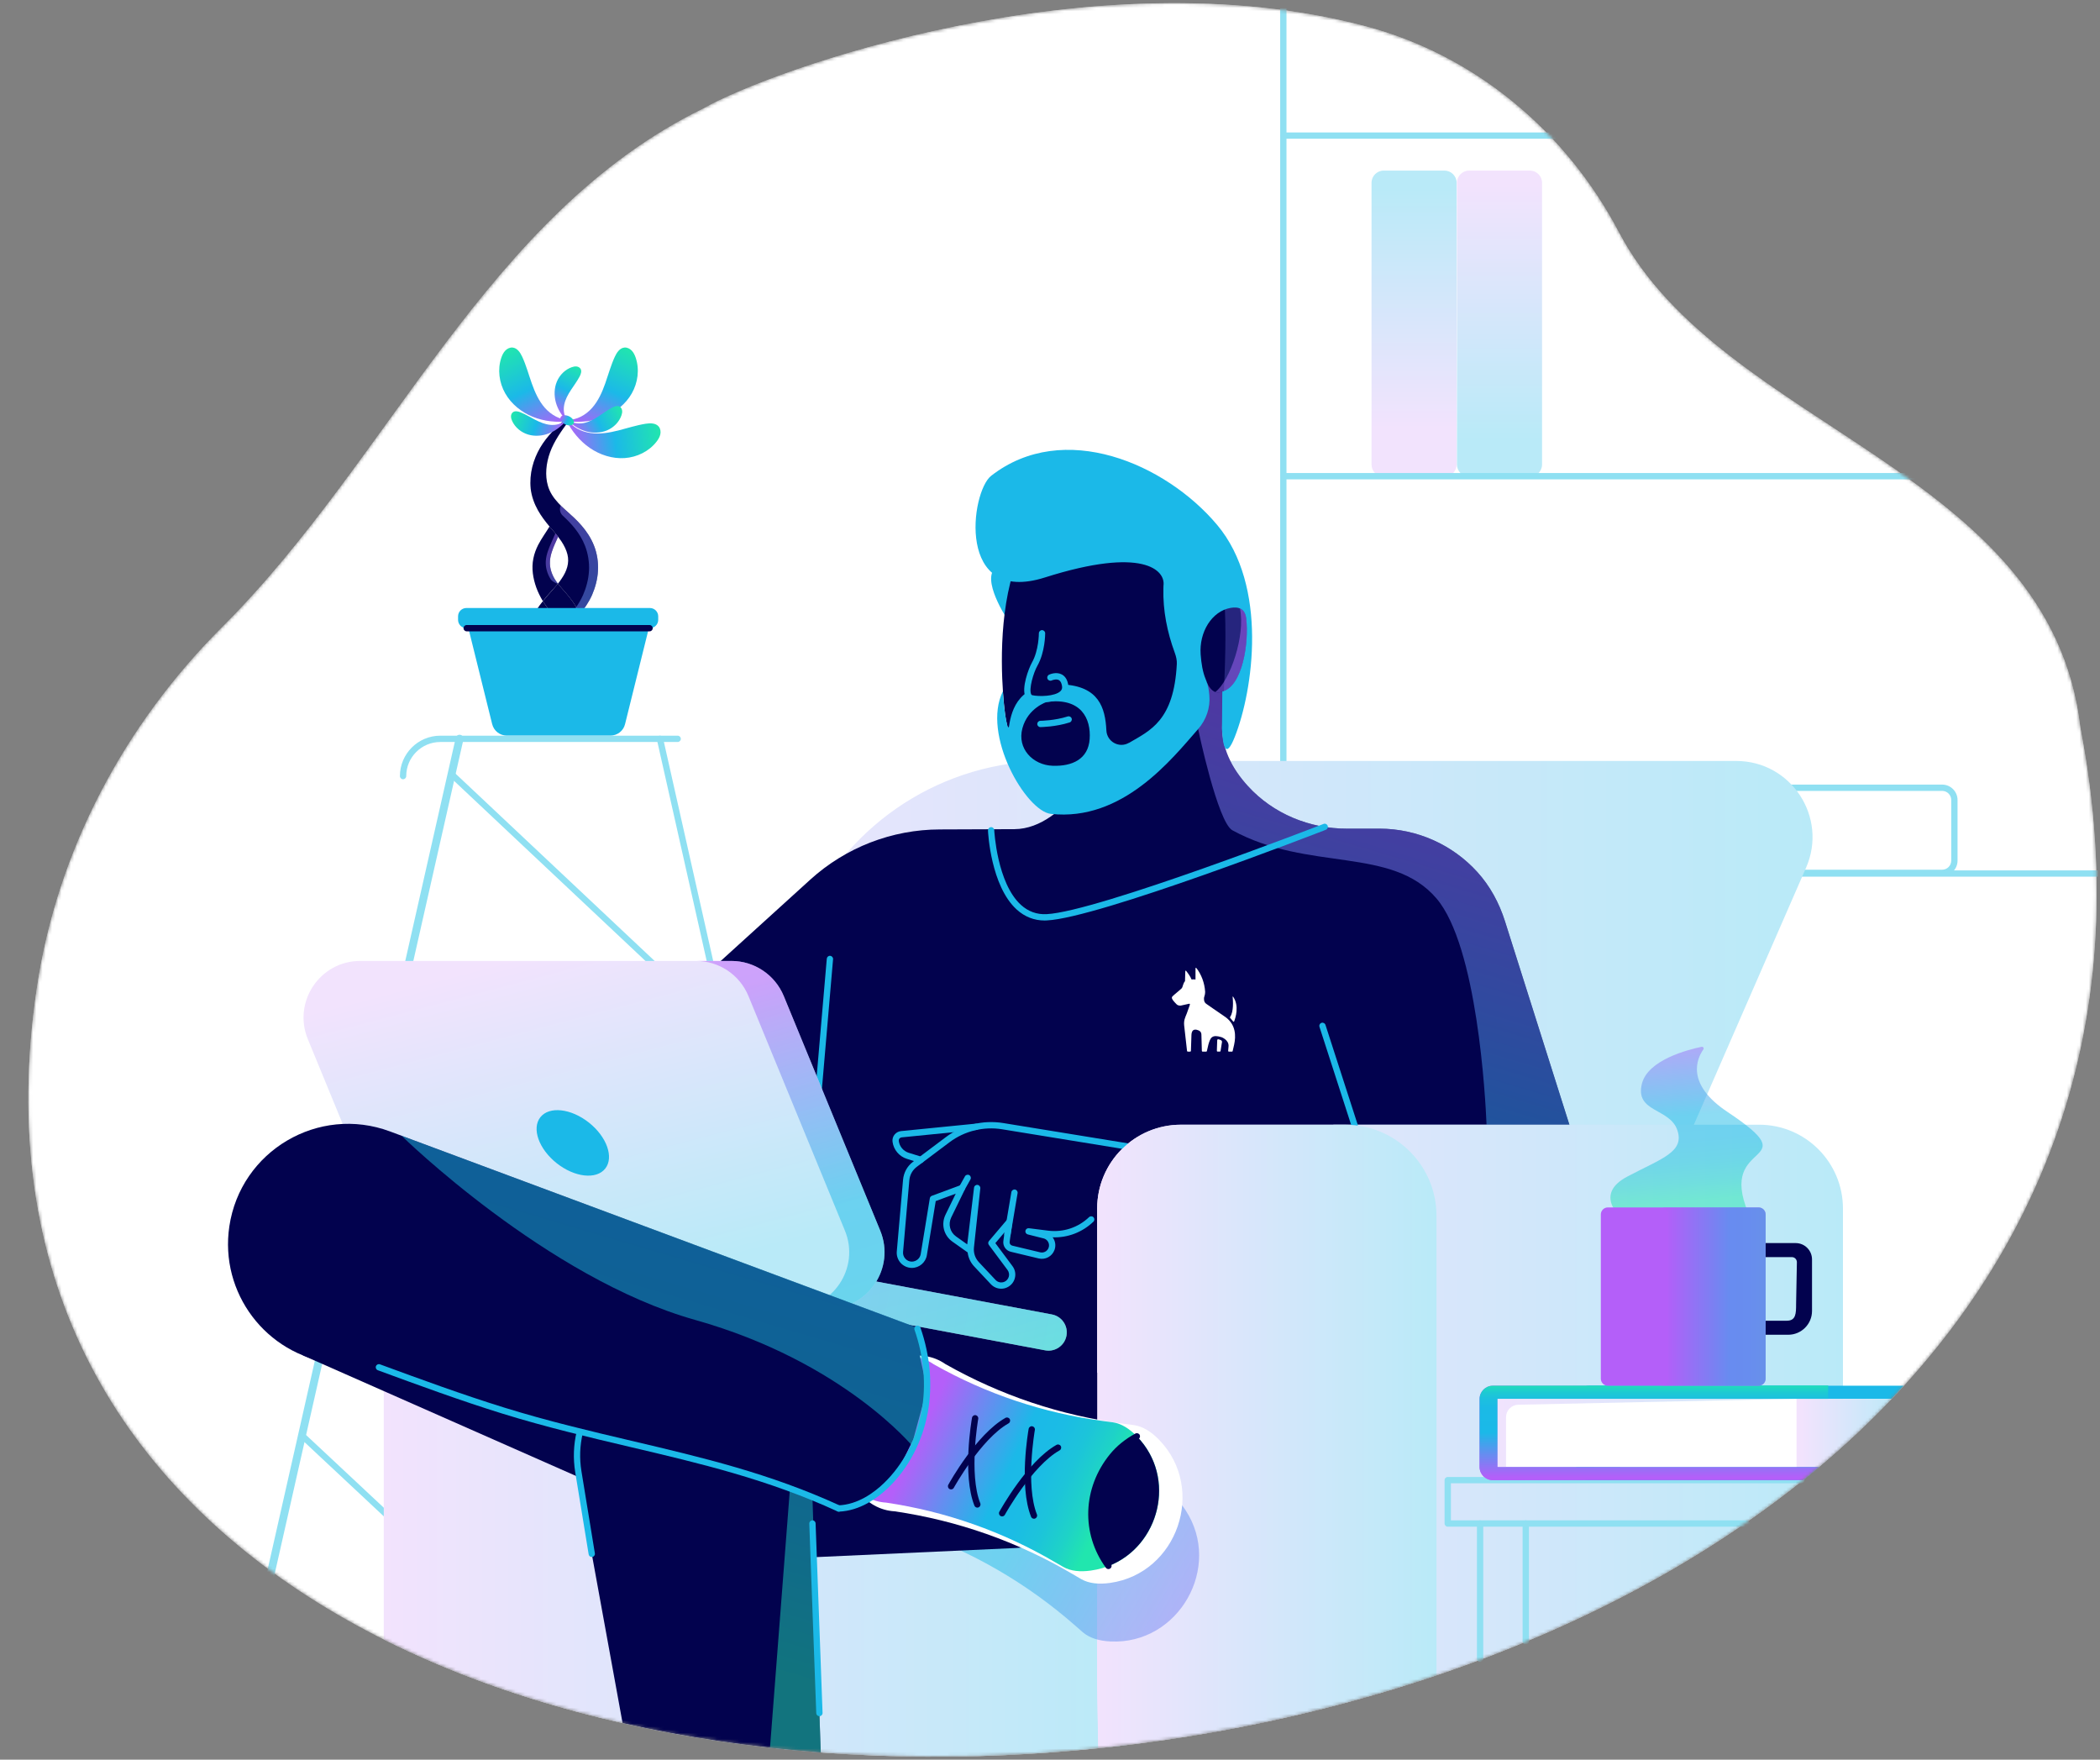 <?xml version="1.0" encoding="UTF-8"?> <svg xmlns="http://www.w3.org/2000/svg" width="666" height="558" viewBox="0 0 666 558" fill="none"><rect x="0" y="0" width="666" height="558" fill="#808080" stroke="none"/><mask id="mask0" maskUnits="userSpaceOnUse" x="8" y="0" width="657" height="558"><path d="M659.76 230.69C650.26 148.87 546.22 136.09 513.41 73.67C496.64 41.75 467.9 17.56 433.04 8.33C346.45 -14.59 243.93 22.46 223.18 34.37C154.18 68.01 124.32 145.15 70.56 198.79C39.39 229.89 18.2 269.74 11.69 313.29C-42.34 674.95 735.35 623.27 659.76 230.69Z" fill="white"></path></mask><g mask="url(#mask0)"><path d="M659.76 230.69C650.26 148.87 546.22 136.09 513.41 73.67C496.64 41.75 467.9 17.56 433.04 8.33C346.45 -14.59 243.93 22.46 223.18 34.37C154.18 68.01 124.32 145.15 70.56 198.79C39.39 229.89 18.2 269.74 11.69 313.29C-42.34 674.95 735.35 623.27 659.76 230.69Z" fill="white"></path><g clip-path="url(#clip0)"><path d="M358.22 534.79V383.24C358.22 368.56 346.32 356.66 331.64 356.66H310.95H148.29C133.61 356.66 121.71 368.56 121.71 383.24V519.86C126.99 522.51 132.39 525.01 137.92 527.37C137.95 527.38 137.98 527.4 138.02 527.41C143.53 529.76 149.17 531.97 154.91 534.04C154.96 534.06 155.01 534.07 155.06 534.09C160.8 536.16 166.64 538.08 172.59 539.87C172.64 539.88 172.68 539.9 172.73 539.91C176.66 541.09 180.63 542.21 184.64 543.26C184.71 543.28 184.77 543.29 184.84 543.31C186.85 543.84 188.86 544.35 190.89 544.85C190.9 544.85 190.92 544.86 190.93 544.86C194.98 545.85 199.06 546.78 203.18 547.65C203.3 547.68 203.42 547.7 203.54 547.73C207.67 548.6 211.82 549.41 216.01 550.15C216.02 550.15 216.03 550.15 216.04 550.16C218.1 550.53 220.16 550.88 222.24 551.21C222.39 551.23 222.54 551.26 222.69 551.28C226.81 551.95 230.97 552.55 235.14 553.1C235.28 553.12 235.41 553.14 235.55 553.15C237.61 553.42 239.68 553.68 241.76 553.92C241.91 553.94 242.06 553.95 242.2 553.97C246.37 554.45 250.56 554.88 254.76 555.24C254.97 555.26 255.18 555.28 255.39 555.29C257.47 555.47 259.56 555.64 261.65 555.79C261.75 555.8 261.85 555.8 261.95 555.81C264.07 555.96 266.19 556.1 268.32 556.23C268.37 556.23 268.41 556.24 268.46 556.24C270.56 556.36 272.66 556.47 274.76 556.56C275.01 556.57 275.25 556.58 275.5 556.59C279.73 556.77 283.97 556.9 288.22 556.97C288.4 556.97 288.58 556.98 288.76 556.98C290.84 557.01 292.93 557.03 295.02 557.04C295.26 557.04 295.51 557.04 295.75 557.04C299.97 557.05 304.21 557 308.45 556.9C308.7 556.89 308.96 556.89 309.21 556.88C311.3 556.83 313.39 556.76 315.48 556.68C315.68 556.67 315.88 556.66 316.08 556.66C318.2 556.58 320.33 556.48 322.45 556.37C322.56 556.36 322.67 556.36 322.78 556.35C322.84 556.35 322.89 556.35 322.95 556.34C334.46 555.73 346 554.72 357.5 553.33C357.96 546.33 358.22 536.93 358.22 534.79Z" fill="url(#paint0_linear)"></path><path d="M659.76 230.69C650.26 148.87 546.22 136.09 513.41 73.67C496.64 41.75 467.9 17.56 433.04 8.33C346.45 -14.59 243.93 22.46 223.18 34.37C154.18 68.01 124.32 145.15 70.56 198.79C39.39 229.89 18.2 269.74 11.69 313.29C-42.34 674.95 735.35 623.27 659.76 230.69Z" fill="white"></path><path d="M73.25 556C73.163 556 73.063 555.988 72.976 555.975C72.304 555.826 71.881 555.155 72.03 554.485L144.531 233.974C144.68 233.303 145.34 232.881 146.024 233.03C146.696 233.179 147.119 233.85 146.97 234.52L74.457 555.031C74.333 555.615 73.81 556 73.25 556Z" fill="#8FE0F2"></path><path d="M268.99 500.53C268.53 500.53 268.12 500.21 268.02 499.75L208.32 234.51C208.2 233.97 208.54 233.44 209.08 233.31C209.62 233.19 210.15 233.53 210.28 234.07L269.98 499.31C270.1 499.85 269.76 500.38 269.22 500.51C269.14 500.52 269.06 500.53 268.99 500.53Z" fill="#8FE0F2"></path><path d="M230.25 328.38C230 328.38 229.76 328.29 229.56 328.11L142.5 246.21C142.1 245.83 142.08 245.2 142.46 244.8C142.84 244.4 143.47 244.38 143.87 244.76L230.93 326.66C231.33 327.04 231.35 327.67 230.97 328.07C230.78 328.28 230.51 328.38 230.25 328.38Z" fill="#8FE0F2"></path><path d="M185 539.67C184.75 539.67 184.51 539.58 184.32 539.4L95.82 456.61C95.42 456.23 95.4 455.6 95.78 455.2C96.16 454.8 96.79 454.78 97.19 455.16L185.69 537.95C186.09 538.33 186.11 538.96 185.73 539.36C185.54 539.57 185.27 539.67 185 539.67Z" fill="#8FE0F2"></path><path d="M127.83 247.11C127.28 247.11 126.83 246.66 126.83 246.11C126.83 239.04 132.58 233.29 139.65 233.29H214.92C215.47 233.29 215.92 233.74 215.92 234.29C215.92 234.84 215.47 235.29 214.92 235.29H139.65C133.68 235.29 128.83 240.14 128.83 246.11C128.83 246.66 128.38 247.11 127.83 247.11Z" fill="#8FE0F2"></path><path d="M358.22 534.79V383.24C358.22 368.56 346.32 356.66 331.64 356.66H310.95H148.29C133.61 356.66 121.71 368.56 121.71 383.24V519.86C126.99 522.51 132.39 525.01 137.92 527.37C137.95 527.38 137.98 527.4 138.02 527.41C143.53 529.76 149.17 531.97 154.91 534.04C154.96 534.06 155.01 534.07 155.06 534.09C160.8 536.16 166.64 538.08 172.59 539.87C172.64 539.88 172.68 539.9 172.73 539.91C176.66 541.09 180.63 542.21 184.64 543.26C184.71 543.28 184.77 543.29 184.84 543.31C186.85 543.84 188.86 544.35 190.89 544.85C190.9 544.85 190.92 544.86 190.93 544.86C194.98 545.85 199.06 546.78 203.18 547.65C203.3 547.68 203.42 547.7 203.54 547.73C207.67 548.6 211.82 549.41 216.01 550.15C216.02 550.15 216.03 550.15 216.04 550.16C218.1 550.53 220.16 550.88 222.24 551.21C222.39 551.23 222.54 551.26 222.69 551.28C226.81 551.95 230.97 552.55 235.14 553.1C235.28 553.12 235.41 553.14 235.55 553.15C237.61 553.42 239.68 553.68 241.76 553.92C241.91 553.94 242.06 553.95 242.2 553.97C246.37 554.45 250.56 554.88 254.76 555.24C254.97 555.26 255.18 555.28 255.39 555.29C257.47 555.47 259.56 555.64 261.65 555.79C261.75 555.8 261.85 555.8 261.95 555.81C264.07 555.96 266.19 556.1 268.32 556.23C268.37 556.23 268.41 556.24 268.46 556.24C270.56 556.36 272.66 556.47 274.76 556.56C275.01 556.57 275.25 556.58 275.5 556.59C279.73 556.77 283.97 556.9 288.22 556.97C288.4 556.97 288.58 556.98 288.76 556.98C290.84 557.01 292.93 557.03 295.02 557.04C295.26 557.04 295.51 557.04 295.75 557.04C299.97 557.05 304.21 557 308.45 556.9C308.7 556.89 308.96 556.89 309.21 556.88C311.3 556.83 313.39 556.76 315.48 556.68C315.68 556.67 315.88 556.66 316.08 556.66C318.2 556.58 320.33 556.48 322.45 556.37C322.56 556.36 322.67 556.36 322.78 556.35C322.84 556.35 322.89 556.35 322.95 556.34C334.46 555.73 346 554.72 357.5 553.33C357.96 546.33 358.22 536.93 358.22 534.79Z" fill="url(#paint1_linear)"></path><path d="M615.94 277.79H526.61C523.92 277.79 521.73 275.6 521.73 272.91V253.68C521.73 250.99 523.92 248.8 526.61 248.8H615.94C618.63 248.8 620.82 250.99 620.82 253.68V272.91C620.82 275.6 618.63 277.79 615.94 277.79ZM526.61 250.8C525.02 250.8 523.73 252.09 523.73 253.68V272.91C523.73 274.5 525.02 275.79 526.61 275.79H615.94C617.53 275.79 618.82 274.5 618.82 272.91V253.68C618.82 252.09 617.53 250.8 615.94 250.8H526.61Z" fill="#8FE0F2"></path><path d="M676.95 278H431.05C430.472 278 430 277.55 430 277C430 276.45 430.472 276 431.05 276H676.95C677.528 276 678 276.45 678 277C678 277.55 677.538 278 676.95 278Z" fill="#8FE0F2"></path><path d="M407 282C406.45 282 406 281.526 406 280.946V-9.946C406 -10.526 406.45 -11 407 -11C407.55 -11 408 -10.526 408 -9.946V280.946C408 281.526 407.55 282 407 282Z" fill="#8FE0F2"></path><path d="M572.79 275.13C579.76 259.17 568.06 241.31 550.65 241.31H332.36C299.34 241.31 269.36 260.59 255.66 290.63L185.64 444.13C175.1 467.25 192.05 485.24 217.46 485.24L481.01 485.36L572.79 275.13Z" fill="url(#paint2_linear)"></path><path d="M320.09 197.37C320.09 197.37 311.88 185.44 315.06 180.76C318.24 176.08 320.69 183.99 320.69 183.99" fill="#1BB9E8"></path><path d="M380.13 198.27C380.13 198.27 384.83 183.42 393.38 190.69C401.92 197.96 390.21 229.08 384.26 221.97C378.31 214.86 380.13 198.27 380.13 198.27Z" fill="#26257E"></path><path d="M477.29 292.13C475.47 286.37 472.57 280.97 468.5 276.5C460.69 267.91 449.49 262.77 437.45 262.77L427.28 262.78C415.37 262.8 403.79 258.08 395.77 249.28C390.66 243.68 387.16 237 387.61 229.34C390.88 172.88 388.33 156.86 350.22 157.07C309.38 157.3 318.5 224.73 318.82 226.9C319.95 234.58 322.38 236.06 323.47 238.93C325.92 245.42 337.53 248.5 342.27 249.98C337.26 256.59 330.05 262.87 321.76 262.93L298.06 263.02C282.87 263.05 268.23 268.72 256.98 278.93L204.58 326.51L249.54 401.9L238.82 431.37L385.42 457L422.87 356.65H497.72L477.29 292.13Z" fill="#02024E"></path><path opacity="0.5" d="M477.29 292.13C475.47 286.37 472.57 280.97 468.5 276.5C460.69 267.91 449.49 262.77 437.45 262.77H427.28C415.37 262.79 403.79 258.07 395.77 249.27C390.66 243.67 387.16 236.99 387.61 229.33C387.79 226.27 387.95 223.34 388.08 220.52C387.8 220.13 387.65 219.72 387.66 219.28C387.66 219.28 384.83 221.04 382.79 216.47L379.98 231.21C379.98 231.21 386.16 260.73 390.84 263.29C415.09 276.55 441.32 268.24 455.56 284.89C468.5 300.02 471.09 347.99 471.45 356.65H497.71L477.29 292.13Z" fill="url(#paint3_linear)"></path><path d="M259.26 351C259.23 351 259.2 351 259.17 351C258.62 350.95 258.21 350.47 258.26 349.92L262.21 304.01C262.26 303.46 262.74 303.04 263.29 303.1C263.84 303.15 264.25 303.63 264.2 304.18L260.25 350.09C260.21 350.61 259.78 351 259.26 351Z" fill="#1BB9E8"></path><path d="M615.15 58.2C609.58 44.35 582.83 27.63 568.28 35.03C548.04 42.36 546.08 61.72 548.59 80.84C556.26 123.91 628.5 96.1 615.15 58.2Z" fill="white"></path><path d="M557.89 356.65H537.2H374.54C359.86 356.65 347.96 368.55 347.96 383.23V534.78L348.34 553.75C359.03 552.36 369.69 551.17 380.27 550.05C457.42 537.12 531.32 506.37 584.48 458.55V383.23C584.47 368.56 572.57 356.65 557.89 356.65Z" fill="url(#paint4_linear)"></path><path d="M503.848 44H407.152C406.518 44 406 43.55 406 43C406 42.45 406.518 42 407.152 42H503.848C504.482 42 505 42.45 505 43C505 43.55 504.482 44 503.848 44Z" fill="#8FE0F2"></path><path d="M458.08 151.18H438.85C436.71 151.18 434.97 149.44 434.97 147.3V57.97C434.97 55.83 436.71 54.09 438.85 54.09H458.08C460.22 54.09 461.96 55.83 461.96 57.97V147.3C461.96 149.44 460.22 151.18 458.08 151.18Z" fill="url(#paint5_linear)"></path><path d="M485.17 151.18H465.94C463.8 151.18 462.06 149.44 462.06 147.3V57.97C462.06 55.83 463.8 54.09 465.94 54.09H485.17C487.31 54.09 489.05 55.83 489.05 57.97V147.3C489.05 149.44 487.31 151.18 485.17 151.18Z" fill="url(#paint6_linear)"></path><path d="M615.939 152H407.061C406.477 152 406 151.55 406 151C406 150.45 406.477 150 407.061 150H615.939C616.523 150 617 150.45 617 151C617 151.55 616.533 152 615.939 152Z" fill="#8FE0F2"></path><path d="M330.25 222.3C330.25 222.3 339.71 219.5 345.66 222.4C351.61 225.3 346.57 233.69 342.56 233.39C338.55 233.09 339.93 229.72 337.77 230.33C335.6 230.94 336.35 234.6 333.5 233.69C330.64 232.77 320.78 225.27 330.25 222.3Z" fill="#26257E"></path><path d="M335.92 228.49C334.92 228.49 334.23 228.4 334.14 228.39C333.7 228.33 333.39 227.92 333.45 227.47C333.51 227.03 333.92 226.71 334.37 226.78C334.43 226.79 340.59 227.59 342.6 224.01C342.82 223.62 343.31 223.48 343.71 223.7C344.1 223.92 344.24 224.42 344.02 224.81C342.22 227.99 338.25 228.49 335.92 228.49Z" fill="#1BB9E8"></path><path d="M336.23 165.46C336.05 165.46 335.88 165.43 335.7 165.36C335.56 165.31 321.28 159.99 312.25 160.41C311.41 160.43 310.72 159.81 310.68 158.99C310.64 158.16 311.28 157.46 312.1 157.42C321.76 156.94 336.15 162.33 336.76 162.56C337.53 162.85 337.93 163.72 337.63 164.49C337.41 165.09 336.84 165.46 336.23 165.46Z" fill="#2F3866"></path><path d="M335.3 233.13C333.31 233.13 331.76 232.92 331.63 232.9C330.81 232.79 330.24 232.03 330.35 231.21C330.46 230.39 331.22 229.82 332.04 229.93C333.56 230.14 338.02 230.43 340.42 229.32C341.17 228.97 342.06 229.3 342.41 230.05C342.76 230.8 342.43 231.69 341.68 232.04C339.81 232.91 337.33 233.13 335.3 233.13Z" fill="#2F3866"></path><path d="M386 166.44C369.69 147.03 337.31 133.01 314.35 150.87C307.8 155.96 303.15 192.09 331.38 183.12C362.64 173.2 369.65 180.88 368.99 185.67L368.96 186.67C368.79 193.62 370.17 200.47 372.57 207C373.01 208.19 373.28 209.4 373.22 210.54C372.3 228.52 364.79 231.64 358.07 235.56H358.02C354.92 237.35 351.05 235.2 350.88 231.62C350.53 224.37 348.44 217.62 337.07 217.04C323.23 216.33 320.82 224.79 319.98 230.44C319.94 230.7 319.61 230.68 319.55 230.42C318.38 226.02 318.06 219.22 318.06 219.22C311.24 232.94 325.37 257.22 333.28 258.09C356.03 260.59 371.68 240.67 379.97 231.2C382.54 228.27 383.88 224.43 383.54 220.54C383.5 220.08 383.45 219.62 383.4 219.18C383.24 217.83 382.86 216.52 382.33 215.26C381.43 213.12 380.98 210.32 380.78 207.57C380.25 200.39 384.34 193.83 390.25 192.77C392.74 192.32 394.84 192.95 395.22 196.1C396.15 203.86 394.01 217.7 387.64 219.27L387.55 231.15C387.79 236.43 388.68 241.1 391.61 233.66C397.41 219.03 402.31 185.85 386 166.44Z" fill="#1BB9E8"></path><path d="M332.01 222.58C332.01 222.58 326.01 224.43 324.25 230.93C322.5 237.42 327.6 242.61 333.83 242.83C340.06 243.05 345.13 240.73 345.58 234.35C346.03 227.97 342.96 221.16 332.01 222.58Z" fill="#02024E"></path><path d="M329.96 230.57C329.41 230.57 328.96 230.13 328.96 229.58C328.96 229.03 329.4 228.58 329.95 228.57C330 228.57 334.52 228.52 338.61 227.19C339.14 227.02 339.7 227.31 339.87 227.83C340.04 228.36 339.75 228.92 339.23 229.09C334.84 230.51 330.16 230.56 329.96 230.57Z" fill="#1BB9E8"></path><path d="M330.48 200.81C330.48 200.81 330.49 206.45 328.15 210.6C326.68 213.2 324.31 220.76 327.15 221.41C329.99 222.06 338.49 221.92 337.82 217.44C337.16 212.95 333.13 214.85 333.13 214.85" fill="#02024E"></path><path d="M330.28 222.71C328.94 222.71 327.74 222.58 326.92 222.39C326.13 222.21 325.53 221.7 325.18 220.9C323.95 218.1 326.18 212.05 327.27 210.11C329.46 206.24 329.47 200.87 329.47 200.82C329.47 200.27 329.92 199.82 330.47 199.82C331.02 199.82 331.47 200.27 331.47 200.82C331.47 201.06 331.46 206.77 329.01 211.1C327.72 213.39 326.27 218.44 327.01 220.1C327.13 220.37 327.26 220.42 327.36 220.45C329.5 220.94 334.5 220.84 336.26 219.22C336.74 218.78 336.92 218.26 336.82 217.6C336.67 216.6 336.33 215.94 335.81 215.66C335.05 215.25 333.92 215.6 333.55 215.77C333.05 216 332.46 215.78 332.22 215.28C331.99 214.78 332.2 214.19 332.7 213.95C332.93 213.84 334.97 212.93 336.75 213.88C337.87 214.48 338.56 215.63 338.8 217.29C338.99 218.61 338.59 219.78 337.62 220.67C335.97 222.21 332.88 222.71 330.28 222.71Z" fill="#1BB9E8"></path><path d="M331.33 291.9C327.97 291.9 324.99 290.73 322.44 288.42C314.22 280.94 313.36 264.06 313.33 263.34C313.31 262.79 313.73 262.32 314.28 262.3C314.83 262.24 315.3 262.7 315.32 263.25C315.33 263.42 316.18 280.03 323.78 286.94C326.1 289.05 328.84 290.05 331.95 289.88C347.98 289.09 419.04 261.55 419.76 261.27C420.27 261.06 420.85 261.32 421.05 261.84C421.25 262.36 420.99 262.93 420.48 263.13C417.54 264.27 348.4 291.07 332.04 291.87C331.81 291.89 331.57 291.9 331.33 291.9Z" fill="#1BB9E8"></path><path d="M317.53 408.66C316.32 408.66 315.13 408.17 314.26 407.25L308.95 401.59C307.79 400.36 307.08 398.8 306.88 397.15L302.04 393.72C299.31 391.79 298.39 388.2 299.86 385.19L303.11 378.52L296.76 380.87L293.95 398.03C293.57 400.34 291.54 402.06 289.2 402.06C289.18 402.06 289.15 402.06 289.13 402.06C287.8 402.04 286.52 401.46 285.63 400.48C284.74 399.49 284.29 398.16 284.41 396.84L286.4 374.08C286.6 371.84 287.74 369.77 289.54 368.42L299.97 360.59C305.14 356.71 311.76 355.09 318.13 356.12L367.23 364.11C367.77 364.2 368.15 364.71 368.06 365.26C367.97 365.8 367.45 366.17 366.91 366.09L317.81 358.1C311.97 357.15 305.9 358.64 301.17 362.19L290.74 370.02C289.39 371.03 288.54 372.57 288.39 374.25L286.4 397.01C286.33 397.8 286.59 398.55 287.12 399.14C287.65 399.73 288.38 400.06 289.17 400.07C290.55 400.05 291.76 399.08 291.99 397.71L294.89 379.98C294.95 379.62 295.19 379.33 295.53 379.2L304.76 375.78C305.14 375.64 305.57 375.74 305.85 376.05C306.13 376.36 306.19 376.79 306.01 377.16L301.67 386.07C300.64 388.19 301.28 390.73 303.21 392.09L306.75 394.6L308.91 376.61C308.97 376.06 309.47 375.67 310.02 375.74C310.57 375.8 310.96 376.29 310.9 376.84L308.88 395.59C308.7 397.29 309.26 398.98 310.43 400.23L315.74 405.89C316.45 406.65 317.58 406.88 318.54 406.46C319.23 406.16 319.74 405.56 319.94 404.83C320.13 404.1 319.98 403.33 319.53 402.72L313.61 394.77C313.33 394.4 313.35 393.88 313.65 393.53L319.3 386.86C319.59 386.52 320.06 386.41 320.47 386.59C320.88 386.77 321.11 387.2 321.05 387.64L320.2 393.79C320.12 394.35 320.48 394.87 321.03 395L329.88 397.12C331 397.39 332.15 396.78 332.55 395.69C332.76 395.11 332.74 394.49 332.47 393.94C332.21 393.38 331.75 392.97 331.17 392.76L325.94 391.44C325.43 391.31 325.11 390.81 325.2 390.29C325.3 389.77 325.78 389.42 326.31 389.48L332.45 390.25C337.2 390.84 341.92 389.28 345.38 385.97C345.78 385.59 346.41 385.6 346.79 386C347.17 386.4 347.16 387.03 346.76 387.41C343.26 390.76 338.63 392.54 333.84 392.36C334.01 392.59 334.16 392.83 334.28 393.09C334.77 394.13 334.82 395.3 334.42 396.38C333.67 398.42 331.52 399.57 329.41 399.06L320.56 396.94C319 396.57 318 395.09 318.21 393.51L318.59 390.76L315.67 394.2L321.11 401.51C321.93 402.61 322.2 404 321.85 405.32C321.5 406.64 320.58 407.72 319.33 408.27C318.75 408.54 318.14 408.66 317.53 408.66Z" fill="#1BB9E8"></path><path d="M319.51 392.41C319.45 392.41 319.4 392.41 319.34 392.4C318.8 392.31 318.43 391.79 318.52 391.25L320.75 378.03C320.84 377.49 321.36 377.12 321.9 377.21C322.44 377.3 322.81 377.82 322.72 378.36L320.49 391.58C320.41 392.07 319.99 392.41 319.51 392.41Z" fill="#1BB9E8"></path><path d="M429.6 357.84C429.18 357.84 428.79 357.57 428.65 357.15L418.46 325.61C418.29 325.08 418.58 324.52 419.1 324.35C419.63 324.18 420.19 324.47 420.36 324.99L430.55 356.53C430.72 357.06 430.43 357.62 429.91 357.79C429.8 357.82 429.7 357.84 429.6 357.84Z" fill="#1BB9E8"></path><path d="M455.57 385.55C455.57 369.59 442.63 356.66 426.68 356.66H374.54C359.86 356.66 347.96 368.56 347.96 383.24V534.79L348.27 554.39C384.83 550.62 421.2 542.88 455.57 531.26V385.55Z" fill="url(#paint7_linear)"></path><path d="M331.46 428.2L254.41 413.74C251.27 413.15 249.2 410.13 249.79 406.98C250.38 403.84 253.4 401.77 256.55 402.36L333.6 416.82C336.74 417.41 338.81 420.43 338.22 423.58C337.63 426.72 334.6 428.79 331.46 428.2Z" fill="url(#paint8_linear)"></path><path opacity="0.5" d="M331.46 428.2L254.41 413.74C251.27 413.15 249.2 410.13 249.79 406.98C250.38 403.84 253.4 401.77 256.55 402.36L333.6 416.82C336.74 417.41 338.81 420.43 338.22 423.58C337.63 426.72 334.6 428.79 331.46 428.2Z" fill="url(#paint9_linear)"></path><path d="M248.57 315.86L279.16 390.24C284.02 402.07 275.33 415.05 262.54 415.05H144.84C137.55 415.05 130.99 410.65 128.22 403.91L97.63 329.53C92.77 317.7 101.46 304.72 114.25 304.72H231.94C239.23 304.72 245.79 309.12 248.57 315.86Z" fill="url(#paint10_linear)"></path><path opacity="0.5" d="M279.15 390.24L248.56 315.86C245.79 309.12 239.22 304.72 231.94 304.72H220.75C228.04 304.72 234.6 309.12 237.37 315.86L267.96 390.24C272.82 402.07 264.13 415.05 251.34 415.05H262.53C275.32 415.05 284.02 402.07 279.15 390.24Z" fill="url(#paint11_linear)"></path><path d="M191.948 370.563C194.765 367.004 192.444 360.473 186.762 355.976C181.08 351.479 174.191 350.719 171.373 354.279C168.556 357.838 170.878 364.37 176.559 368.866C182.241 373.363 189.131 374.123 191.948 370.563Z" fill="#1BB9E8"></path><path d="M305.1 377.73C304.93 377.73 304.77 377.69 304.61 377.6C304.13 377.33 303.96 376.72 304.23 376.24L306.03 373.02C306.3 372.54 306.91 372.37 307.39 372.64C307.87 372.91 308.04 373.52 307.77 374L305.97 377.22C305.79 377.54 305.45 377.73 305.1 377.73Z" fill="#1BB9E8"></path><path d="M292.05 368.8C291.95 368.8 291.85 368.79 291.75 368.76L287.62 367.48C285.18 366.72 283.39 364.59 283.06 362.05C282.96 361.24 283.18 360.44 283.69 359.8C284.2 359.16 284.93 358.77 285.74 358.68L309.51 356.31C310.07 356.26 310.55 356.66 310.6 357.21C310.65 357.76 310.25 358.25 309.7 358.3L285.93 360.67C285.66 360.7 285.42 360.83 285.25 361.04C285.08 361.25 285.01 361.52 285.04 361.79C285.26 363.55 286.5 365.03 288.2 365.56L292.33 366.84C292.86 367 293.15 367.56 292.99 368.09C292.87 368.52 292.48 368.8 292.05 368.8Z" fill="#1BB9E8"></path><path d="M386.47 329.57C386.26 329.51 386.04 329.62 386.03 329.85L385.92 333.23C385.92 333.36 386.02 333.47 386.14 333.47H386.87C386.98 333.47 387.07 333.39 387.09 333.28C387.27 332.11 387.54 330.62 387.55 330.41C387.56 330.26 387.51 330.12 387.43 330.02C387.28 329.83 386.86 329.67 386.47 329.57Z" fill="white"></path><path d="M391.1 323.94C391.19 324.04 391.35 324.02 391.4 323.89C391.81 322.84 393.11 318.98 391.07 316.05C391.02 315.98 390.91 316.02 390.92 316.11C391.04 317.19 391.32 320.77 390.12 322.49C390.06 322.58 390.07 322.69 390.13 322.77L391.1 323.94Z" fill="white"></path><path d="M388.7 322.56C388.7 322.56 386.47 321.02 384.76 319.85C383.71 319.13 382.83 318.5 382.72 318.43C382.2 318.11 381.93 317.69 381.87 317.2C381.85 317.04 381.83 316.7 381.83 316.7C381.83 316.44 381.87 316.16 381.99 315.86C381.99 315.85 381.99 315.84 382 315.83C382.13 315.44 382.2 315.02 382.2 314.59C382.2 314.58 382.2 314.57 382.2 314.56C382.2 314.56 382.2 314.56 382.2 314.55C382.2 314.53 382.2 314.51 382.2 314.49C382.03 311.71 381.01 308.98 379.4 306.95C379.32 306.85 379.15 306.91 379.15 307.04L379.14 310.63C378.93 310.54 378.15 310.56 377.9 310.6C377.44 309.54 376.86 308.74 376.16 307.86C376.08 307.76 375.91 307.82 375.91 307.95L375.82 311.09C375.82 311.09 375.82 311.15 375.8 311.17C375.27 311.63 375.07 313.06 374.83 313.33C374.38 313.83 372.35 315.42 371.87 315.93C371.5 316.32 371.42 316.75 373.16 318.48C373.74 319.04 374.55 318.86 374.55 318.86L377.1 318.3C377.28 318.26 377.41 318.38 377.36 318.56C377.35 318.63 377.32 318.71 377.3 318.79C377.23 319.01 376.75 320.36 376.38 321.38C375.83 322.74 375.39 323.55 375.55 325.19L376.46 333.26C376.46 333.26 376.57 333.48 376.68 333.48H377.47C377.59 333.48 377.69 333.37 377.69 333.25C377.73 332.06 377.8 329.49 377.86 328.16C377.92 327.06 378.32 326.34 379.44 326.53C380.19 326.73 381.02 326.98 381.02 328.15L381.16 333.25C381.16 333.37 381.26 333.48 381.38 333.48H382.54C382.65 333.48 382.74 333.39 382.76 333.28C382.89 332.63 383.06 331.92 383.24 331.21C383.87 329.09 384.3 327.94 387.41 328.9C387.41 328.9 389.81 329.77 389.62 331.83C389.59 332.12 389.55 332.52 389.5 333.22C389.49 333.35 389.59 333.48 389.72 333.48H390.72C390.82 333.48 390.91 333.4 390.93 333.3C391.11 332.57 391.31 331.69 391.4 331.26C392 328.45 391.94 324.95 388.7 322.56Z" fill="white"></path><path d="M185.66 469.35L96.07 429.8L155.76 407.66L205.95 431L185.66 469.35Z" fill="#02024E"></path><path opacity="0.5" d="M343.37 517.57C345.59 519.49 348.69 520.35 352.22 520.52C373.78 521.54 387.82 496.94 375.99 478.89C374.05 475.93 371.73 473.7 368.95 472.76L365.96 471.78C346.79 465.48 329.2 455.62 313.84 442.56C310.6 439.26 306.12 437.67 301.28 438.12L297.21 438.5C290.17 439.16 283.27 444.01 279.17 451.2C275.07 458.39 274.39 466.79 277.41 473.19L279.15 476.89C281.22 481.29 284.86 484.34 289.35 485.45C308.4 492.05 325.83 502.18 341 515.49L343.37 517.57Z" fill="url(#paint12_linear)"></path><path d="M258.16 493.8L322.23 490.88C332.22 490.3 341.38 485.84 347.96 478.76V435.3L212.47 426.26C193.48 425.15 178.45 442.11 181.86 460.83L197.45 546.41C217.66 550.99 238.74 554.09 260.29 555.71L258.16 493.8Z" fill="#02024E"></path><path opacity="0.5" d="M257.66 474.74L250.53 471.98L244.2 554.22C249.53 554.81 254.9 555.31 260.3 555.72L258.16 493.81L258.28 493.8L257.66 474.74Z" fill="url(#paint13_linear)"></path><path d="M187.68 493.74C187.2 493.74 186.77 493.39 186.69 492.9L182.43 466.85C181.73 462.55 181.88 458.22 182.89 453.98C183.02 453.44 183.56 453.11 184.09 453.24C184.63 453.37 184.96 453.91 184.83 454.44C183.88 458.42 183.74 462.49 184.4 466.53L188.66 492.58C188.75 493.12 188.38 493.64 187.83 493.73C187.79 493.74 187.73 493.74 187.68 493.74Z" fill="#1BB9E8"></path><path d="M342.83 500.71C345.37 502.18 348.58 502.45 352.08 501.95C373.45 498.92 382.65 472.14 367.65 456.62C365.19 454.08 362.49 452.31 359.59 451.91L356.46 451.5C336.45 448.89 317.33 442.49 299.8 432.54C296 429.9 291.3 429.18 286.63 430.53L282.7 431.66C275.91 433.62 270.04 439.67 267.35 447.5C264.66 455.33 265.57 463.71 269.72 469.43L272.12 472.74C274.98 476.67 279.12 478.99 283.74 479.25C303.69 482.17 322.7 488.87 340.1 499.11L342.83 500.71Z" fill="white"></path><path d="M337.15 496.85C339.56 498.24 342.61 498.5 345.93 498.04C366.19 495.26 374.83 470.11 360.55 455.47C358.21 453.07 355.65 451.41 352.89 451.02L349.92 450.63C330.93 448.11 312.78 442.04 296.12 432.62C292.51 430.12 288.05 429.44 283.62 430.69L279.9 431.74C273.46 433.56 267.92 439.23 265.39 446.59C262.86 453.94 263.75 461.82 267.71 467.22L270 470.34C272.72 474.05 276.66 476.24 281.04 476.49C299.97 479.3 318.02 485.66 334.55 495.35L337.15 496.85Z" fill="url(#paint14_linear)"></path><path d="M346.95 474.34C346.95 474.34 345.52 491.28 351.64 496.57C367.67 490.33 373.39 468.66 360.55 455.48C360.55 455.48 353.41 457.03 346.95 474.34Z" fill="#02024E"></path><path d="M123.7 358.79L289.64 420.58L294 440.43L289.64 456.44L283.34 469.36L274.46 475.91L105.46 432.28C84.34 429.51 69.6 409.96 72.73 388.9C76.29 364.93 101.01 350.34 123.7 358.79Z" fill="#02024E"></path><path d="M259.87 544.22C259.33 544.22 258.89 543.8 258.87 543.26L256.66 483.15C256.64 482.6 257.07 482.13 257.62 482.11C258.16 482.07 258.64 482.52 258.66 483.07L260.87 543.18C260.89 543.73 260.46 544.2 259.91 544.22C259.89 544.22 259.88 544.22 259.87 544.22Z" fill="#1BB9E8"></path><path d="M351.53 497.56C351.22 497.56 350.92 497.42 350.72 497.15C342.8 486.28 343.33 471.81 352.02 461.14C354.13 458.55 356.84 456.35 360.07 454.59C360.56 454.33 361.16 454.51 361.43 454.99C361.69 455.48 361.51 456.08 361.03 456.35C358.03 457.98 355.53 460.01 353.58 462.4C345.46 472.35 344.97 485.84 352.34 495.97C352.67 496.42 352.57 497.04 352.12 497.37C351.94 497.5 351.74 497.56 351.53 497.56Z" fill="#02024E"></path><path d="M301.62 472.3C301.46 472.3 301.29 472.26 301.14 472.18C300.66 471.91 300.48 471.3 300.75 470.82C301.11 470.17 309.63 454.82 318.87 449.62C319.35 449.35 319.96 449.52 320.23 450C320.5 450.48 320.33 451.09 319.85 451.36C311.1 456.29 302.58 471.63 302.5 471.78C302.32 472.12 301.98 472.3 301.62 472.3Z" fill="#02024E"></path><path d="M317.81 480.86C317.65 480.86 317.48 480.82 317.33 480.74C316.85 480.47 316.67 479.86 316.94 479.38C317.3 478.73 325.82 463.38 335.06 458.18C335.54 457.91 336.15 458.08 336.42 458.56C336.69 459.04 336.52 459.65 336.04 459.92C327.29 464.85 318.77 480.19 318.69 480.34C318.51 480.67 318.17 480.86 317.81 480.86Z" fill="#02024E"></path><path d="M309.96 478.08C309.56 478.08 309.19 477.84 309.03 477.45C305.12 467.59 308.14 450.3 308.27 449.57C308.37 449.03 308.89 448.66 309.43 448.76C309.97 448.86 310.34 449.38 310.24 449.92C310.21 450.09 307.19 467.38 310.89 476.71C311.09 477.22 310.84 477.8 310.33 478.01C310.21 478.05 310.08 478.08 309.96 478.08Z" fill="#02024E"></path><path d="M327.92 481.6C327.52 481.6 327.15 481.36 326.99 480.97C323.08 471.11 326.1 453.82 326.23 453.09C326.33 452.55 326.85 452.18 327.39 452.28C327.93 452.38 328.3 452.9 328.2 453.44C328.17 453.61 325.15 470.9 328.85 480.23C329.05 480.74 328.8 481.32 328.29 481.53C328.17 481.58 328.05 481.6 327.92 481.6Z" fill="#02024E"></path><path d="M266 479.35C265.47 479.35 265.02 478.93 265 478.39C264.98 477.84 265.41 477.37 265.96 477.35C272.03 477.1 277.1 473.41 280.28 470.36C286.39 464.5 290.65 456.4 292.26 447.57C293.79 439.23 293.02 430.28 290.03 421.68C289.85 421.16 290.13 420.59 290.65 420.41C291.17 420.23 291.74 420.5 291.92 421.03C295.02 429.95 295.82 439.26 294.23 447.94C292.54 457.18 288.08 465.66 281.66 471.81C278.23 475.1 272.74 479.08 266.04 479.35C266.03 479.35 266.01 479.35 266 479.35Z" fill="#1BB9E8"></path><path d="M266 479.35C265.86 479.35 265.72 479.32 265.58 479.26C243.48 469.11 222.25 464.11 199.76 458.82C186.7 455.74 173.19 452.56 159.34 448.27C145.99 444.13 132.69 439.24 119.82 434.51C119.3 434.32 119.04 433.75 119.23 433.23C119.42 432.71 120 432.44 120.51 432.64C133.36 437.36 146.64 442.24 159.94 446.36C173.73 450.64 187.2 453.81 200.23 456.88C222.81 462.2 244.14 467.22 266.42 477.45C266.92 477.68 267.14 478.27 266.91 478.78C266.74 479.13 266.38 479.35 266 479.35Z" fill="#1BB9E8"></path><path opacity="0.5" d="M289.67 458.89C289.67 458.89 267.56 431.8 220.47 418.56C173.38 405.32 127.35 360.15 127.35 360.15L290.44 420.82C290.44 420.82 298.25 438.87 289.67 458.89Z" fill="url(#paint15_linear)"></path><path opacity="0.5" d="M387.67 219.28C394.03 217.71 396.18 203.86 395.25 196.11C395.04 194.36 394.29 193.39 393.25 192.95C395.04 201.53 390.09 215.95 385.43 219.44C386.67 219.89 387.67 219.28 387.67 219.28Z" fill="url(#paint16_linear)"></path><path d="M469.4 526.97C468.85 526.97 468.4 526.52 468.4 525.97V483.12C468.4 482.57 468.85 482.12 469.4 482.12C469.95 482.12 470.4 482.57 470.4 483.12V525.97C470.4 526.53 469.95 526.97 469.4 526.97Z" fill="#8FE0F2"></path><path d="M483.89 521.46C483.34 521.46 482.89 521.01 482.89 520.46V483.12C482.89 482.57 483.34 482.12 483.89 482.12C484.44 482.12 484.89 482.57 484.89 483.12V520.46C484.89 521.01 484.44 521.46 483.89 521.46Z" fill="#8FE0F2"></path><path d="M553.87 484.12H459.14C458.59 484.12 458.14 483.67 458.14 483.12V469.36C458.14 468.81 458.59 468.36 459.14 468.36H571.27C571.82 468.36 572.27 468.81 572.27 469.36C572.27 469.91 571.82 470.36 571.27 470.36H460.14V482.12H553.87C554.42 482.12 554.87 482.57 554.87 483.12C554.87 483.67 554.42 484.12 553.87 484.12Z" fill="#8FE0F2"></path><path d="M176.94 185.08C176.58 184.62 176.24 184.15 175.94 183.65C175.39 182.75 174.98 181.79 174.71 180.82C174.19 178.87 174.33 176.93 175.09 174.76C175.56 173.32 176.28 171.81 177 170.2C176.27 169.26 175.45 168.31 174.52 167.24C174.44 167.15 174.36 167.04 174.28 166.95C173.18 168.78 171.82 170.6 170.65 172.84C170.01 174.12 169.45 175.55 169.15 177.1C168.83 178.64 168.8 180.28 168.99 181.82C169.18 183.38 169.57 184.87 170.08 186.31C170.6 187.75 171.29 189.13 172.02 190.37C172.07 190.45 172.12 190.52 172.17 190.6C173.19 189.33 174.19 188.22 175.07 187.23C175.77 186.46 176.38 185.77 176.94 185.08Z" fill="#02024E"></path><path d="M179.59 199.12C179.38 199.31 179.19 199.53 178.99 199.73C179.12 199.95 179.25 200.17 179.37 200.4H185.1C185.05 198.43 184.57 196.51 183.84 194.75C183.81 194.78 183.79 194.82 183.76 194.85C182.28 196.56 180.83 197.9 179.59 199.12Z" fill="#26257E"></path><path d="M172.18 190.62C171.84 191.05 171.49 191.5 171.14 191.96C169.77 193.81 168.49 196.06 167.64 198.25C166.78 200.47 166.23 202.74 165.95 205.01C165.88 205.61 165.83 206.22 165.8 206.82H173.71C175.26 204.1 177 201.72 178.99 199.72C178.33 198.59 177.54 197.52 176.65 196.45C175.3 194.83 173.64 193.01 172.18 190.62Z" fill="#02024E"></path><path d="M188.38 173.02C186.43 168.06 182.72 164.72 179.82 162.14C179.64 161.98 179.47 161.83 179.29 161.67C178.48 160.95 177.72 160.23 177.05 159.49C175.5 157.81 174.33 156.06 173.75 153.97C172.82 150.8 173.17 146.94 174.44 143.46C175.72 139.92 178.04 136.64 180.47 133.39L179.65 132.64C176.62 135.31 173.53 138.17 171.31 141.95C169.13 145.72 167.82 150.17 168.3 154.98C168.58 157.38 169.43 159.73 170.59 161.8C171.68 163.75 173 165.43 174.27 166.96C174.35 167.06 174.43 167.16 174.51 167.25C175.44 168.32 176.26 169.27 176.99 170.21C177.36 170.68 177.71 171.16 178.03 171.64C178.97 173.06 179.64 174.48 179.97 175.84C180.63 178.54 179.76 181.11 178.05 183.58C177.71 184.1 177.33 184.59 176.93 185.09C177.23 185.47 177.54 185.85 177.88 186.24C179.35 187.93 181.15 189.81 182.65 192.38C183.09 193.13 183.48 193.93 183.83 194.76C185.28 193.11 186.73 190.98 187.76 188.68C188.78 186.32 189.49 183.74 189.64 181.02C189.8 178.29 189.36 175.48 188.38 173.02Z" fill="#02024E"></path><path d="M177.89 186.23C177.55 185.84 177.23 185.47 176.94 185.08C176.38 185.76 175.77 186.45 175.08 187.25C174.2 188.25 173.2 189.35 172.18 190.62C173.64 193 175.31 194.83 176.65 196.46C177.54 197.53 178.33 198.6 178.99 199.73C179.19 199.53 179.38 199.31 179.59 199.12C180.83 197.9 182.27 196.55 183.76 194.85C183.79 194.82 183.81 194.78 183.84 194.75C183.49 193.92 183.1 193.11 182.66 192.37C181.16 189.8 179.37 187.92 177.89 186.23Z" fill="#02024E"></path><path opacity="0.5" d="M176.73 202.29C176.97 201.98 177.22 201.66 177.47 201.36C178.14 200.56 178.85 199.81 179.59 199.12C180.83 197.9 182.27 196.55 183.76 194.85C184.25 194.3 184.74 193.68 185.22 193.03C186.18 191.72 187.07 190.24 187.77 188.68C188.79 186.32 189.5 183.74 189.65 181.02C189.81 178.3 189.36 175.48 188.38 173.03C186.43 168.07 182.72 164.73 179.82 162.15C179.11 161.53 178.45 160.93 177.83 160.31C177.83 160.32 177.82 160.32 177.82 160.33C177.34 161.43 177.59 162.7 178.48 163.52C181.06 165.9 183.9 168.9 185.52 173.04C186.49 175.5 186.94 178.31 186.79 181.03C186.64 183.75 185.93 186.34 184.91 188.69C184.56 189.47 184.17 190.22 183.74 190.95C182.88 192.42 181.89 193.76 180.9 194.87C179.42 196.58 177.97 197.92 176.73 199.14C176.52 199.33 176.32 199.54 176.12 199.74C175.33 200.53 174.58 201.39 173.86 202.31H176.73V202.29Z" fill="url(#paint17_linear)"></path><path d="M180.6 133.14C177.63 133.2 174.8 131.58 172.83 129.36C170.86 127.13 169.63 124.35 168.64 121.55C167.65 118.75 166.87 115.86 165.63 113.16C165.01 111.81 164.05 110.35 162.57 110.21C161.71 110.13 160.85 110.55 160.25 111.18C159.65 111.81 159.27 112.61 158.99 113.44C157.73 117.14 158.3 121.35 160.23 124.74C162.16 128.13 165.37 130.72 168.99 132.18C172.61 133.64 176.62 134.02 180.5 133.59" fill="url(#paint18_linear)"></path><path d="M180 133.14C182.97 133.2 185.8 131.58 187.77 129.36C189.74 127.13 190.97 124.35 191.96 121.55C192.95 118.75 193.73 115.86 194.97 113.16C195.59 111.81 196.55 110.35 198.03 110.21C198.89 110.13 199.75 110.55 200.35 111.18C200.95 111.81 201.33 112.61 201.61 113.44C202.87 117.14 202.3 121.35 200.37 124.74C198.44 128.13 195.23 130.72 191.61 132.18C187.99 133.64 183.98 134.02 180.1 133.59" fill="url(#paint19_linear)"></path><path d="M179.84 132.93C181.43 135.44 184.34 136.91 187.29 137.32C190.23 137.74 193.23 137.22 196.12 136.5C199 135.77 201.84 134.83 204.78 134.37C206.25 134.14 207.99 134.13 208.93 135.29C209.47 135.97 209.6 136.91 209.41 137.76C209.22 138.61 208.75 139.37 208.22 140.05C205.83 143.14 202.01 144.99 198.12 145.26C194.22 145.52 190.3 144.27 187.08 142.06C183.86 139.85 181.33 136.72 179.55 133.24" fill="url(#paint20_linear)"></path><path d="M180.22 133.14C181.56 134.22 183.43 134.47 185.12 134.15C186.81 133.82 188.36 132.98 189.8 132.04C191.24 131.1 192.62 130.05 194.14 129.25C194.9 128.85 195.86 128.52 196.58 128.97C197.01 129.24 197.25 129.73 197.31 130.23C197.37 130.73 197.25 131.23 197.09 131.71C196.36 133.85 194.62 135.58 192.54 136.46C190.46 137.34 188.07 137.39 185.89 136.79C183.71 136.18 181.74 134.94 180.11 133.38" fill="url(#paint21_linear)"></path><path d="M179.94 133.3C178.86 131.96 178.61 130.09 178.93 128.4C179.25 126.71 180.1 125.16 181.04 123.72C181.98 122.28 183.03 120.9 183.83 119.38C184.23 118.62 184.56 117.66 184.11 116.94C183.84 116.51 183.35 116.27 182.85 116.21C182.35 116.15 181.85 116.27 181.37 116.43C179.23 117.16 177.5 118.9 176.62 120.98C175.74 123.06 175.69 125.45 176.29 127.63C176.9 129.81 178.14 131.78 179.7 133.41" fill="url(#paint22_linear)"></path><path d="M179.36 133.23C178.13 134.44 176.3 134.88 174.58 134.73C172.86 134.58 171.24 133.89 169.71 133.1C168.18 132.31 166.7 131.41 165.11 130.76C164.31 130.44 163.33 130.2 162.65 130.73C162.25 131.04 162.06 131.56 162.06 132.06C162.06 132.56 162.22 133.05 162.43 133.51C163.37 135.57 165.28 137.12 167.44 137.78C169.6 138.44 171.98 138.25 174.09 137.43C176.2 136.61 178.03 135.17 179.5 133.45" fill="url(#paint23_linear)"></path><path d="M181.94 134.27C181.61 134.98 180.41 135.11 179.26 134.57C178.11 134.03 177.46 133.02 177.79 132.31C178.12 131.6 179.32 131.47 180.47 132.01C181.61 132.55 182.27 133.56 181.94 134.27Z" fill="url(#paint24_linear)"></path><path opacity="0.5" d="M176.94 185.08C176.58 184.61 176.24 184.15 175.94 183.65C175.39 182.75 174.98 181.79 174.71 180.82C174.19 178.87 174.33 176.93 175.09 174.76C175.11 174.7 175.13 174.65 175.15 174.59C175.62 173.2 176.31 171.75 177 170.2C176.73 169.85 176.44 169.5 176.14 169.15C175.49 170.68 174.79 172.12 174.24 173.49C174.07 173.92 173.91 174.34 173.77 174.76C173.01 176.92 172.87 178.87 173.39 180.82C173.65 181.79 174.07 182.76 174.62 183.65C175.15 184.53 177.06 185.23 177 185.17C176.99 185.14 176.96 185.11 176.94 185.08Z" fill="url(#paint25_linear)"></path><path d="M469.24 443.61V465.17C469.24 467.48 471.11 469.36 473.43 469.36H571.83C573.53 467.99 575.22 466.61 576.88 465.21H474.91V443.57H579.79V439.42H473.43C471.12 439.42 469.24 441.3 469.24 443.61Z" fill="url(#paint26_linear)"></path><path d="M504.03 439.42C501.72 439.42 499.84 441.29 499.84 443.61V465.17C499.84 467.48 501.71 469.36 504.03 469.36H571.83C573.53 467.99 575.22 466.61 576.88 465.21H505.51V443.57H599.92C601.22 442.2 602.51 440.82 603.78 439.42H504.03Z" fill="#1BB9E8"></path><path d="M513.8 443.57V465.21H576.88C585.01 458.37 592.71 451.16 599.92 443.57H513.8Z" fill="url(#paint27_linear)"></path><path d="M569.76 443.57H474.91V465.21H569.76V443.57Z" fill="white"></path><path d="M474.91 443.57V465.21H477.63V449.39C477.63 447.25 479.34 445.5 481.48 445.45L569.75 443.57H474.91Z" fill="url(#paint28_linear)"></path><path d="M469.24 443.61V465.17C469.24 467.48 471.11 469.36 473.43 469.36H571.83C573.53 467.99 575.22 466.61 576.88 465.21H474.91V443.57H579.79V439.42H473.43C471.12 439.42 469.24 441.3 469.24 443.61Z" fill="url(#paint29_linear)"></path><path d="M569.49 394.19H558.16V398.64H568.28C569.17 398.64 569.88 399.37 569.87 400.26L569.62 413.57C569.62 416.46 569.58 418.81 566.69 418.81H558.16V423.26H567.12C571.29 423.26 574.67 419.88 574.67 415.71V399.38C574.67 396.51 572.35 394.19 569.49 394.19Z" fill="#02024E"></path><path opacity="0.5" d="M514.41 386.35C514.41 386.35 505.12 378.89 516.09 373.1C527.06 367.31 534.36 365.32 531.93 358.31C529.5 351.3 518.43 352.79 520.72 343.65C522.61 336.09 535.33 332.85 539.66 331.95C540.13 331.85 540.48 332.38 540.21 332.78C538.2 335.63 534.48 343.68 547.83 352.58C574.21 370.16 544.3 360.73 554.48 384.66C556.75 390.06 514.41 386.35 514.41 386.35Z" fill="url(#paint30_linear)"></path><path d="M557.73 382.88H509.92C508.69 382.88 507.69 383.88 507.69 385.11V437.19C507.69 438.42 508.69 439.42 509.92 439.42H557.73C558.96 439.42 559.96 438.42 559.96 437.19V385.11C559.96 383.88 558.96 382.88 557.73 382.88Z" fill="url(#paint31_linear)"></path><path d="M177.16 194.17H147.3L156.09 229.63C156.62 231.76 158.52 233.25 160.71 233.25H177.16H193.61C195.8 233.25 197.71 231.76 198.23 229.63L207.02 194.17H177.16Z" fill="#1BB9E8"></path><path d="M206.1 199.2H147.92C146.45 199.2 145.27 198.01 145.27 196.55V195.45C145.27 193.98 146.46 192.8 147.92 192.8H206.1C207.57 192.8 208.75 193.99 208.75 195.45V196.55C208.75 198.01 207.56 199.2 206.1 199.2Z" fill="#1BB9E8"></path><path d="M206.01 200.2H148C147.45 200.2 147 199.75 147 199.2C147 198.65 147.45 198.2 148 198.2H206.01C206.56 198.2 207.01 198.65 207.01 199.2C207.01 199.75 206.56 200.2 206.01 200.2Z" fill="#02024E"></path><path opacity="0.5" d="M559.96 387.59V385.11C559.96 383.88 558.96 382.88 557.73 382.88H526.83C528.06 382.88 529.06 383.88 529.06 385.11V437.19C529.06 438.42 528.06 439.42 526.83 439.42H557.73C558.96 439.42 559.96 438.42 559.96 437.19V387.59Z" fill="url(#paint32_linear)"></path></g></g><defs><linearGradient id="paint0_linear" x1="121.705" y1="456.858" x2="358.218" y2="456.858" gradientUnits="userSpaceOnUse"><stop stop-color="#F2E3FD"></stop><stop offset="1" stop-color="#B9EAF8"></stop></linearGradient><linearGradient id="paint1_linear" x1="121.705" y1="456.858" x2="358.218" y2="456.858" gradientUnits="userSpaceOnUse"><stop stop-color="#F2E3FD"></stop><stop offset="1" stop-color="#B9EAF8"></stop></linearGradient><linearGradient id="paint2_linear" x1="182.465" y1="363.327" x2="574.83" y2="363.327" gradientUnits="userSpaceOnUse"><stop stop-color="#F2E3FD"></stop><stop offset="1" stop-color="#B9EAF8"></stop></linearGradient><linearGradient id="paint3_linear" x1="462.19" y1="212.164" x2="358.052" y2="565.49" gradientUnits="userSpaceOnUse"><stop offset="4.47534e-07" stop-color="#B45FF9"></stop><stop offset="0.48" stop-color="#1BB9E8"></stop><stop offset="0.628" stop-color="#1BBCE5"></stop><stop offset="0.757" stop-color="#1CC4DA"></stop><stop offset="0.879" stop-color="#1ED2C8"></stop><stop offset="0.995" stop-color="#21E5AF"></stop><stop offset="1" stop-color="#21E6AE"></stop></linearGradient><linearGradient id="paint4_linear" x1="347.961" y1="455.207" x2="584.473" y2="455.207" gradientUnits="userSpaceOnUse"><stop stop-color="#F2E3FD"></stop><stop offset="1" stop-color="#B9EAF8"></stop></linearGradient><linearGradient id="paint5_linear" x1="448.465" y1="135.662" x2="448.465" y2="59.939" gradientUnits="userSpaceOnUse"><stop stop-color="#F2E3FD"></stop><stop offset="1" stop-color="#B9EAF8"></stop></linearGradient><linearGradient id="paint6_linear" x1="475.554" y1="58.496" x2="475.554" y2="139.507" gradientUnits="userSpaceOnUse"><stop stop-color="#F2E3FD"></stop><stop offset="1" stop-color="#B9EAF8"></stop></linearGradient><linearGradient id="paint7_linear" x1="347.961" y1="455.522" x2="455.574" y2="455.522" gradientUnits="userSpaceOnUse"><stop stop-color="#F2E3FD"></stop><stop offset="1" stop-color="#B9EAF8"></stop></linearGradient><linearGradient id="paint8_linear" x1="249.841" y1="407.026" x2="338.271" y2="423.616" gradientUnits="userSpaceOnUse"><stop stop-color="#F2E3FD"></stop><stop offset="1" stop-color="#B9EAF8"></stop></linearGradient><linearGradient id="paint9_linear" x1="261.69" y1="305.002" x2="305.678" y2="455.127" gradientUnits="userSpaceOnUse"><stop offset="4.47534e-07" stop-color="#B45FF9"></stop><stop offset="0.48" stop-color="#1BB9E8"></stop><stop offset="0.628" stop-color="#1BBCE5"></stop><stop offset="0.757" stop-color="#1CC4DA"></stop><stop offset="0.879" stop-color="#1ED2C8"></stop><stop offset="0.995" stop-color="#21E5AF"></stop><stop offset="1" stop-color="#21E6AE"></stop></linearGradient><linearGradient id="paint10_linear" x1="172.951" y1="301.332" x2="200.778" y2="406.866" gradientUnits="userSpaceOnUse"><stop stop-color="#F2E3FD"></stop><stop offset="1" stop-color="#B9EAF8"></stop></linearGradient><linearGradient id="paint11_linear" x1="238.666" y1="311.749" x2="282.654" y2="461.874" gradientUnits="userSpaceOnUse"><stop offset="4.47534e-07" stop-color="#B45FF9"></stop><stop offset="0.48" stop-color="#1BB9E8"></stop><stop offset="0.628" stop-color="#1BBCE5"></stop><stop offset="0.757" stop-color="#1CC4DA"></stop><stop offset="0.879" stop-color="#1ED2C8"></stop><stop offset="0.995" stop-color="#21E5AF"></stop><stop offset="1" stop-color="#21E6AE"></stop></linearGradient><linearGradient id="paint12_linear" x1="407.924" y1="525.508" x2="240.643" y2="427.478" gradientUnits="userSpaceOnUse"><stop offset="4.47534e-07" stop-color="#B45FF9"></stop><stop offset="0.48" stop-color="#1BB9E8"></stop><stop offset="0.628" stop-color="#1BBCE5"></stop><stop offset="0.757" stop-color="#1CC4DA"></stop><stop offset="0.879" stop-color="#1ED2C8"></stop><stop offset="0.995" stop-color="#21E5AF"></stop><stop offset="1" stop-color="#21E6AE"></stop></linearGradient><linearGradient id="paint13_linear" x1="351.528" y1="187.757" x2="250.043" y2="532.08" gradientUnits="userSpaceOnUse"><stop offset="4.47534e-07" stop-color="#B45FF9"></stop><stop offset="0.48" stop-color="#1BB9E8"></stop><stop offset="0.628" stop-color="#1BBCE5"></stop><stop offset="0.757" stop-color="#1CC4DA"></stop><stop offset="0.879" stop-color="#1ED2C8"></stop><stop offset="0.995" stop-color="#21E5AF"></stop><stop offset="1" stop-color="#21E6AE"></stop></linearGradient><linearGradient id="paint14_linear" x1="292.634" y1="452.763" x2="350.085" y2="479.484" gradientUnits="userSpaceOnUse"><stop offset="4.47534e-07" stop-color="#B45FF9"></stop><stop offset="0.48" stop-color="#1BB9E8"></stop><stop offset="0.628" stop-color="#1BBCE5"></stop><stop offset="0.757" stop-color="#1CC4DA"></stop><stop offset="0.879" stop-color="#1ED2C8"></stop><stop offset="0.995" stop-color="#21E5AF"></stop><stop offset="1" stop-color="#21E6AE"></stop></linearGradient><linearGradient id="paint15_linear" x1="282.467" y1="159.193" x2="178.329" y2="512.519" gradientUnits="userSpaceOnUse"><stop offset="4.47534e-07" stop-color="#B45FF9"></stop><stop offset="0.48" stop-color="#1BB9E8"></stop><stop offset="0.628" stop-color="#1BBCE5"></stop><stop offset="0.757" stop-color="#1CC4DA"></stop><stop offset="0.879" stop-color="#1ED2C8"></stop><stop offset="0.995" stop-color="#21E5AF"></stop><stop offset="1" stop-color="#21E6AE"></stop></linearGradient><linearGradient id="paint16_linear" x1="396.295" y1="192.742" x2="292.157" y2="546.068" gradientUnits="userSpaceOnUse"><stop offset="4.47534e-07" stop-color="#B45FF9"></stop><stop offset="0.48" stop-color="#1BB9E8"></stop><stop offset="0.628" stop-color="#1BBCE5"></stop><stop offset="0.757" stop-color="#1CC4DA"></stop><stop offset="0.879" stop-color="#1ED2C8"></stop><stop offset="0.995" stop-color="#21E5AF"></stop><stop offset="1" stop-color="#21E6AE"></stop></linearGradient><linearGradient id="paint17_linear" x1="144.599" y1="158.032" x2="314.183" y2="284.274" gradientUnits="userSpaceOnUse"><stop offset="4.47534e-07" stop-color="#B45FF9"></stop><stop offset="0.48" stop-color="#1BB9E8"></stop><stop offset="0.698" stop-color="#1BBBE6"></stop><stop offset="0.804" stop-color="#1CC1DE"></stop><stop offset="0.886" stop-color="#1DCBD1"></stop><stop offset="0.955" stop-color="#1FD9BF"></stop><stop offset="1" stop-color="#21E6AE"></stop></linearGradient><linearGradient id="paint18_linear" x1="174.127" y1="136.727" x2="161.237" y2="110.478" gradientUnits="userSpaceOnUse"><stop offset="4.47534e-07" stop-color="#B45FF9"></stop><stop offset="0.499" stop-color="#1BB9E8"></stop><stop offset="1" stop-color="#21E6AE"></stop></linearGradient><linearGradient id="paint19_linear" x1="186.451" y1="136.668" x2="199.341" y2="110.42" gradientUnits="userSpaceOnUse"><stop offset="4.47534e-07" stop-color="#B45FF9"></stop><stop offset="0.499" stop-color="#1BB9E8"></stop><stop offset="1" stop-color="#21E6AE"></stop></linearGradient><linearGradient id="paint20_linear" x1="180.434" y1="140.226" x2="209.437" y2="136.483" gradientUnits="userSpaceOnUse"><stop offset="4.47534e-07" stop-color="#B45FF9"></stop><stop offset="0.499" stop-color="#1BB9E8"></stop><stop offset="1" stop-color="#21E6AE"></stop></linearGradient><linearGradient id="paint21_linear" x1="181.91" y1="136.975" x2="197.09" y2="129.47" gradientUnits="userSpaceOnUse"><stop offset="4.47534e-07" stop-color="#B45FF9"></stop><stop offset="0.499" stop-color="#1BB9E8"></stop><stop offset="1" stop-color="#21E6AE"></stop></linearGradient><linearGradient id="paint22_linear" x1="176.091" y1="131.413" x2="183.596" y2="116.233" gradientUnits="userSpaceOnUse"><stop offset="4.47534e-07" stop-color="#B45FF9"></stop><stop offset="0.499" stop-color="#1BB9E8"></stop><stop offset="1" stop-color="#21E6AE"></stop></linearGradient><linearGradient id="paint23_linear" x1="178.232" y1="137.032" x2="162.369" y2="131.101" gradientUnits="userSpaceOnUse"><stop offset="4.47534e-07" stop-color="#B45FF9"></stop><stop offset="0.499" stop-color="#1BB9E8"></stop><stop offset="1" stop-color="#21E6AE"></stop></linearGradient><linearGradient id="paint24_linear" x1="177.849" y1="132.331" x2="181.997" y2="134.283" gradientUnits="userSpaceOnUse"><stop offset="4.47534e-07" stop-color="#B45FF9"></stop><stop offset="0.499" stop-color="#1BB9E8"></stop><stop offset="1" stop-color="#21E6AE"></stop></linearGradient><linearGradient id="paint25_linear" x1="168.24" y1="171.169" x2="230.264" y2="217.341" gradientUnits="userSpaceOnUse"><stop offset="4.47534e-07" stop-color="#B45FF9"></stop><stop offset="0.48" stop-color="#1BB9E8"></stop><stop offset="0.698" stop-color="#1BBBE6"></stop><stop offset="0.804" stop-color="#1CC1DE"></stop><stop offset="0.886" stop-color="#1DCBD1"></stop><stop offset="0.955" stop-color="#1FD9BF"></stop><stop offset="1" stop-color="#21E6AE"></stop></linearGradient><linearGradient id="paint26_linear" x1="471.512" y1="454.389" x2="573.429" y2="454.389" gradientUnits="userSpaceOnUse"><stop offset="4.47534e-07" stop-color="#B45FF9"></stop><stop offset="0.48" stop-color="#1BB9E8"></stop><stop offset="0.741" stop-color="#1BBAE6"></stop><stop offset="0.835" stop-color="#1CC0DF"></stop><stop offset="0.902" stop-color="#1DC9D4"></stop><stop offset="0.956" stop-color="#1FD6C3"></stop><stop offset="1" stop-color="#21E6AE"></stop></linearGradient><linearGradient id="paint27_linear" x1="571.364" y1="454.389" x2="603.272" y2="454.389" gradientUnits="userSpaceOnUse"><stop stop-color="#F2E3FD"></stop><stop offset="1" stop-color="#B9EAF8"></stop></linearGradient><linearGradient id="paint28_linear" x1="470.706" y1="445.785" x2="608.29" y2="468.715" gradientUnits="userSpaceOnUse"><stop stop-color="#F2E3FD"></stop><stop offset="1" stop-color="#B9EAF8"></stop></linearGradient><linearGradient id="paint29_linear" x1="524.517" y1="468.472" x2="524.517" y2="438.795" gradientUnits="userSpaceOnUse"><stop offset="4.47534e-07" stop-color="#B45FF9"></stop><stop offset="0.48" stop-color="#1BB9E8"></stop><stop offset="0.741" stop-color="#1BBAE6"></stop><stop offset="0.835" stop-color="#1CC0DF"></stop><stop offset="0.902" stop-color="#1DC9D4"></stop><stop offset="0.956" stop-color="#1FD6C3"></stop><stop offset="1" stop-color="#21E6AE"></stop></linearGradient><linearGradient id="paint30_linear" x1="531.414" y1="329.035" x2="535.617" y2="380.781" gradientUnits="userSpaceOnUse"><stop offset="4.47534e-07" stop-color="#B45FF9"></stop><stop offset="0.48" stop-color="#1BB9E8"></stop><stop offset="0.628" stop-color="#1BBCE5"></stop><stop offset="0.757" stop-color="#1CC4DA"></stop><stop offset="0.879" stop-color="#1ED2C8"></stop><stop offset="0.995" stop-color="#21E5AF"></stop><stop offset="1" stop-color="#21E6AE"></stop></linearGradient><linearGradient id="paint31_linear" x1="572.167" y1="411.153" x2="601.874" y2="411.153" gradientUnits="userSpaceOnUse"><stop offset="4.47534e-07" stop-color="#B45FF9"></stop><stop offset="0.499" stop-color="#1BB9E8"></stop><stop offset="0.65" stop-color="#1BBBE5"></stop><stop offset="0.77" stop-color="#1CC3DB"></stop><stop offset="0.88" stop-color="#1ED0CA"></stop><stop offset="0.984" stop-color="#21E3B2"></stop><stop offset="1" stop-color="#21E6AE"></stop></linearGradient><linearGradient id="paint32_linear" x1="528.202" y1="411.153" x2="570.554" y2="411.153" gradientUnits="userSpaceOnUse"><stop offset="4.47534e-07" stop-color="#B45FF9"></stop><stop offset="0.48" stop-color="#1BB9E8"></stop><stop offset="0.628" stop-color="#1BBCE5"></stop><stop offset="0.757" stop-color="#1CC4DA"></stop><stop offset="0.879" stop-color="#1ED2C8"></stop><stop offset="0.995" stop-color="#21E5AF"></stop><stop offset="1" stop-color="#21E6AE"></stop></linearGradient><clipPath id="clip0"><rect width="656.9" height="556.11" fill="white" transform="translate(9 1)"></rect></clipPath></defs></svg> 